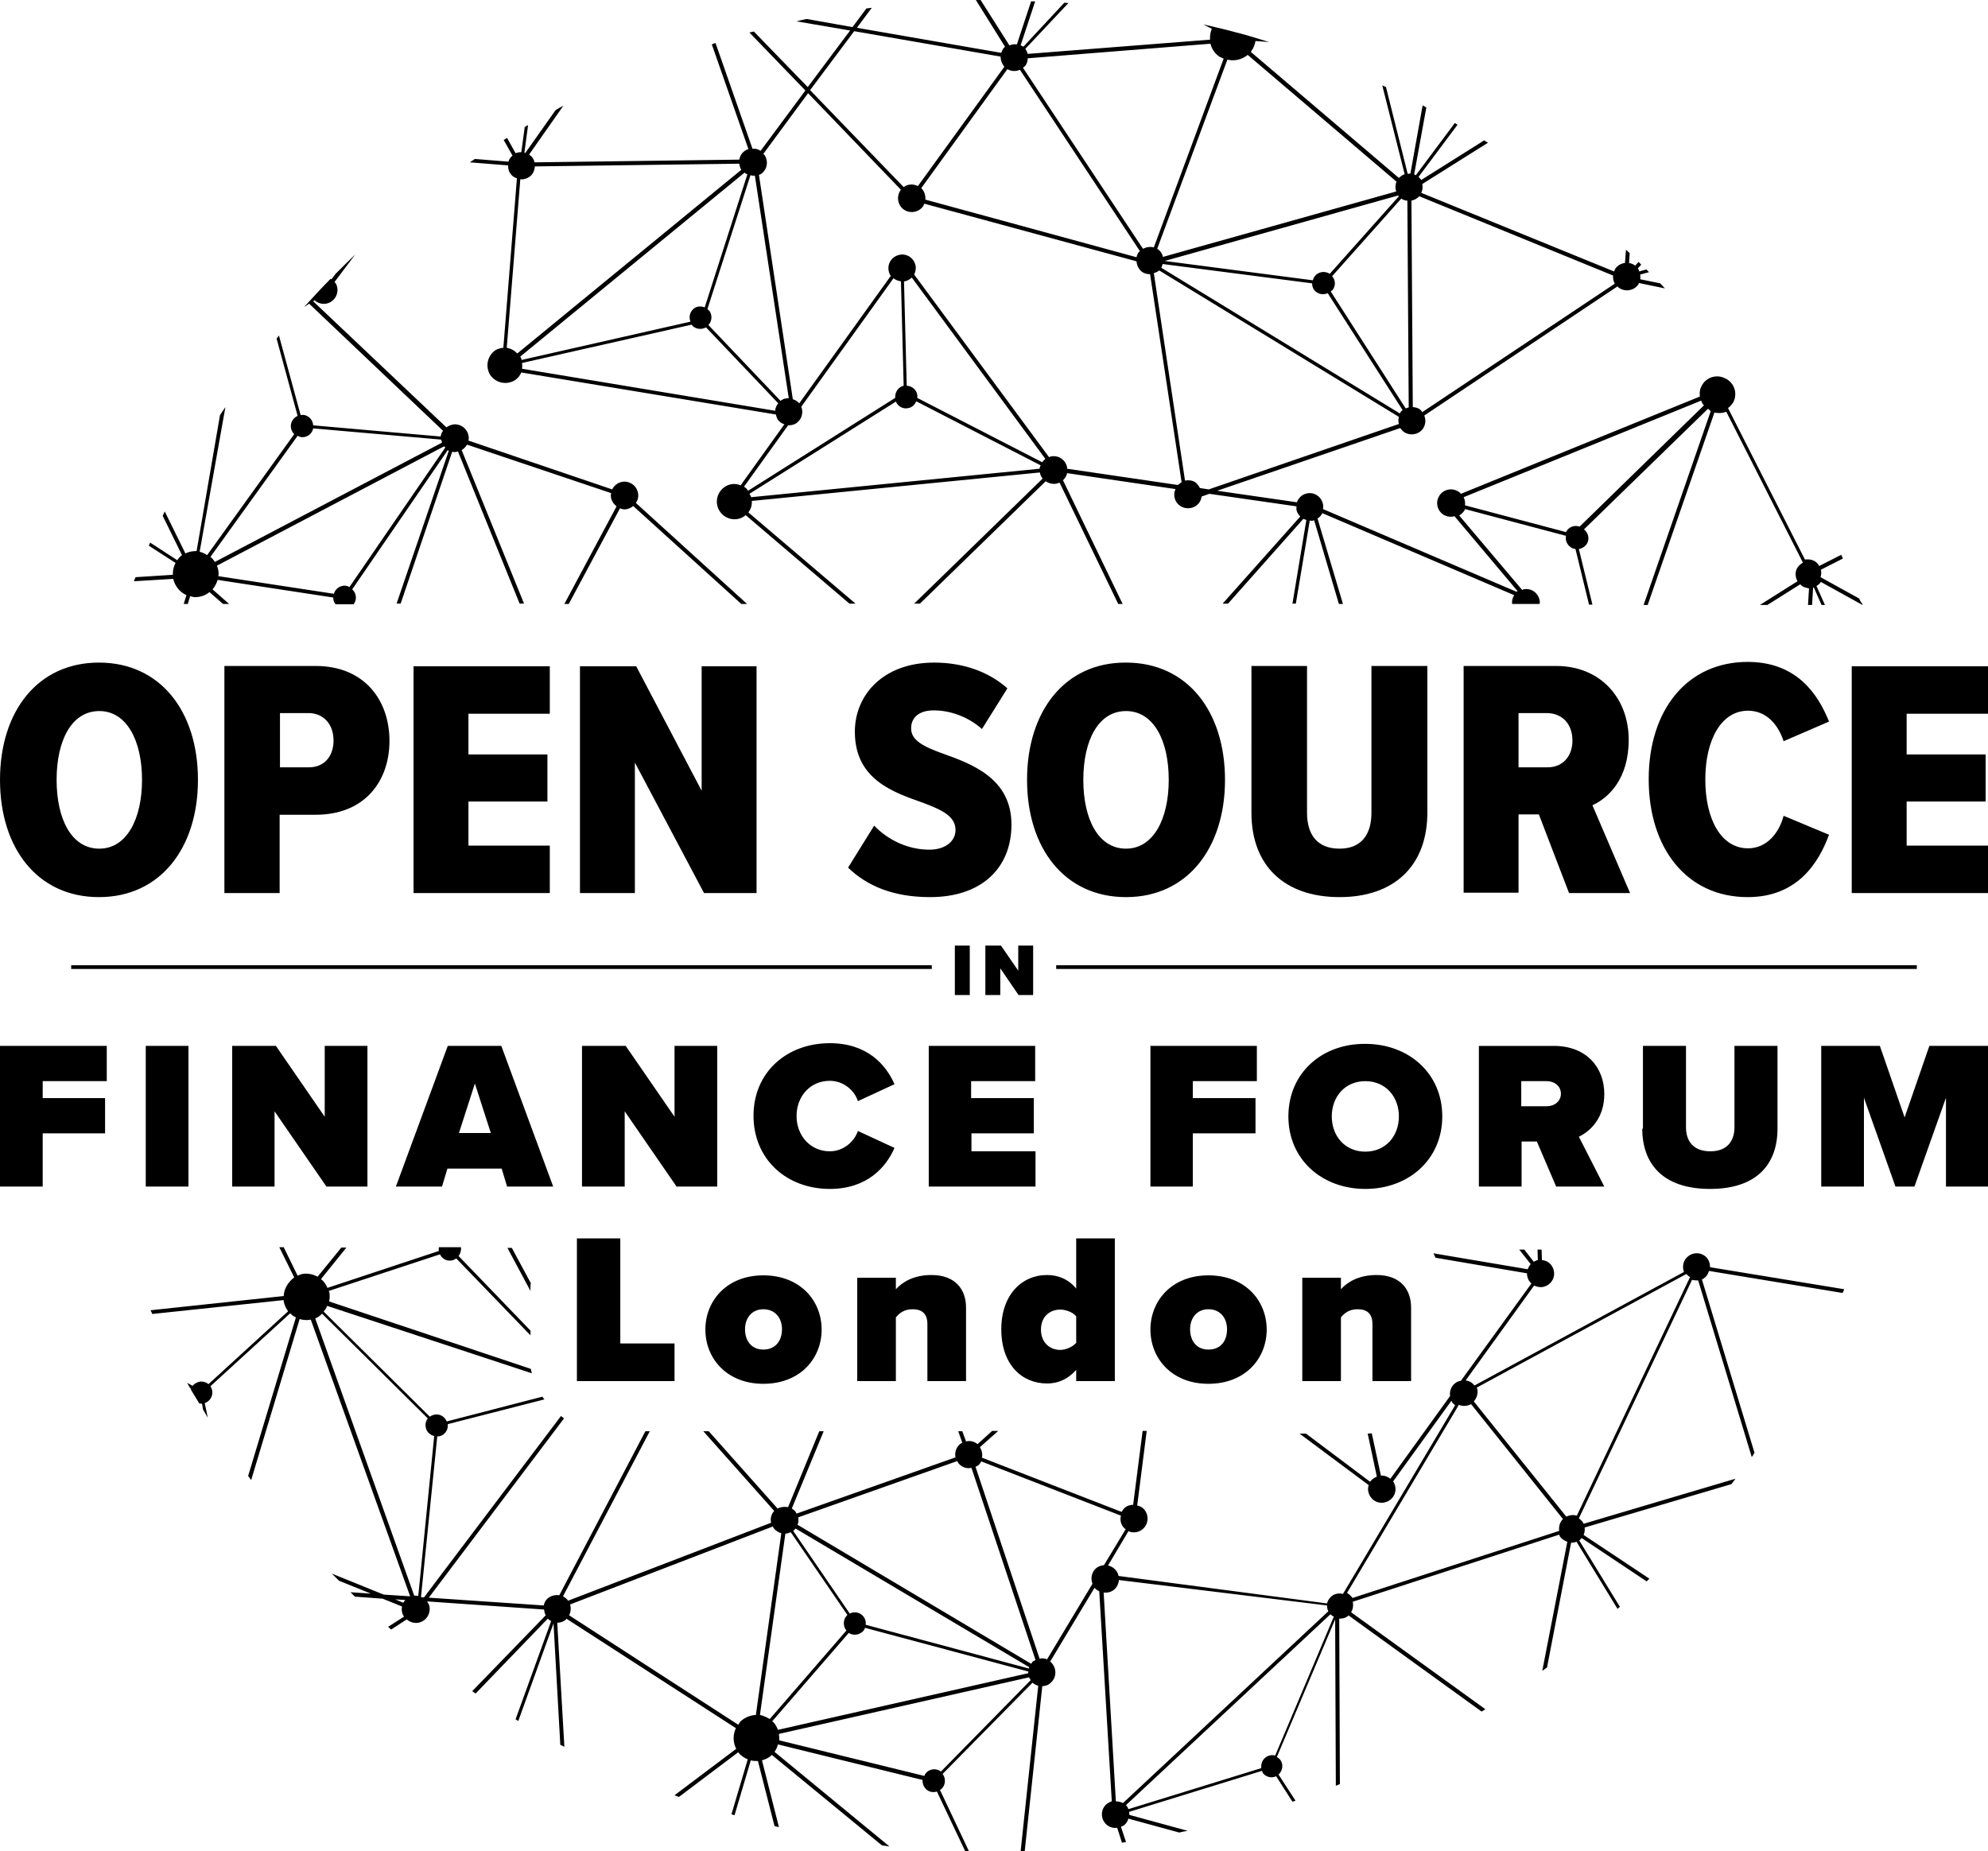 <?xml version="1.0" encoding="utf-8"?>
<!-- Generator: Adobe Illustrator 26.3.1, SVG Export Plug-In . SVG Version: 6.00 Build 0)  -->
<svg version="1.1" id="Layer_1" xmlns="http://www.w3.org/2000/svg" xmlns:xlink="http://www.w3.org/1999/xlink" x="0px" y="0px"
	 viewBox="0 0 586.5 546.2" style="enable-background:new 0 0 586.5 546.2;" xml:space="preserve">
<g>
	<path d="M404.9,407.5h11.4v-21.7c0-5.3-3.1-9.6-10.2-9.6c-5.4,0-8.7,2.2-10.5,4.2V377h-11.4v30.5h11.4v-18.8
		c0.9-1.1,2.3-2.4,4.9-2.4c2.7,0,4.4,1.2,4.4,4.4L404.9,407.5L404.9,407.5z M356.5,398.2c-3.5,0-5.4-2.6-5.4-6c0-3.3,2-5.9,5.4-5.9
		c3.5,0,5.5,2.6,5.5,5.9C362,395.7,360.1,398.2,356.5,398.2 M356.5,408.3c10.9,0,17.2-7.5,17.2-16s-6.3-16-17.2-16
		c-10.8,0-17.1,7.5-17.1,16S345.7,408.3,356.5,408.3 M317.5,396.2c-1.1,1.3-3.2,2.1-4.7,2.1c-3.1,0-5.7-2.2-5.7-6s2.6-5.9,5.7-5.9
		c1.5,0,3.7,0.7,4.7,2V396.2z M317.5,407.5h11.4v-42.1h-11.4v14.8c-2.4-2.9-5.5-4-8.6-4c-7.5,0-13.5,5.9-13.5,16
		c0,10.5,6.1,16,13.5,16c3.1,0,6-1.1,8.6-4V407.5z M273.6,407.5H285v-21.7c0-5.3-3.1-9.6-10.2-9.6c-5.4,0-8.7,2.2-10.5,4.2V377
		h-11.4v30.5h11.4v-18.8c0.9-1.1,2.3-2.4,4.9-2.4c2.7,0,4.4,1.2,4.4,4.4L273.6,407.5L273.6,407.5z M225.2,398.2
		c-3.5,0-5.4-2.6-5.4-6c0-3.3,2-5.9,5.4-5.9c3.5,0,5.5,2.6,5.5,5.9C230.7,395.7,228.7,398.2,225.2,398.2 M225.2,408.3
		c10.9,0,17.2-7.5,17.2-16s-6.3-16-17.2-16c-10.8,0-17.1,7.5-17.1,16S214.4,408.3,225.2,408.3 M170.2,407.5H199v-11.1h-16v-31h-12.8
		V407.5z"/>
	<path d="M93,389c0.8-0.3,1.5-0.8,2-1.4l31.2,30.9c-0.5,0.7-0.8,1.6-0.6,2.6c0.2,1.3,1.2,2.3,2.5,2.6l-4.7,47.2
		c-0.4-0.1-0.8-0.1-1.2-0.1L93,389z M119.6,472.1c-0.2,0.2-0.5,0.5-0.6,0.8l-2.4-1L119.6,472.1z M167.9,476.6c0.5-1,0.6-2.1,0.3-3.2
		l59.8-23c0.1,0.3,0.3,0.6,0.5,0.8c0.6,0.6,1.3,1,2,1.2L223,506c-1.5,0.1-3,0.6-4.3,1.7c-0.4,0.3-0.6,0.8-0.9,1.2L167.9,476.6z
		 M224.2,506l7.5-53.5c0.5,0,1.1-0.2,1.6-0.4l16.7,24.4c-1.3,1.2-1.4,3.2-0.3,4.6l-22.6,26.1C226.2,506.7,225.2,506.2,224.2,506
		 M227.8,507.9l22.6-26.1c1.2,0.8,2.8,0.7,4-0.3c0.4-0.3,0.6-0.7,0.8-1.2l48.2,12.9c0,0.2-0.1,0.4-0.1,0.5l-73.8,16.7
		c-0.3-0.8-0.7-1.6-1.3-2.2C228.2,508.1,228,508,227.8,507.9 M229.8,511.6l73.8-16.7c0.1,0.3,0.3,0.6,0.5,0.8l-26.5,27
		c-1.2-0.9-2.9-0.9-4.1,0.1c-0.4,0.4-0.7,0.8-0.8,1.2l-42.8-10.5C229.9,512.9,229.9,512.3,229.8,511.6 M304.2,490.9l-68.9-41
		c0.3-0.7,0.3-1.5,0.2-2.2l46.9-16.6c0.2,0.3,0.3,0.6,0.5,0.8c1,1.1,2.4,1.5,3.7,1.2l18.9,56.7c-0.3,0.2-0.6,0.3-0.9,0.5
		C304.5,490.5,304.4,490.7,304.2,490.9 M287.8,432.8c0.3-0.2,0.6-0.3,0.9-0.5c0.3-0.3,0.6-0.7,0.8-1.1l41.2,16
		c-0.3,1.2-0.1,2.6,0.9,3.6c0.1,0.2,0.3,0.2,0.5,0.4l-6.4,10.6c-0.8,0.1-1.5,0.3-2.2,0.8c-1.5,1.2-1.8,3.1-1.2,4.7l-13.4,22.3
		c-0.7-0.3-1.5-0.4-2.2-0.2L287.8,432.8z M325.6,469.9c1,0.1,2.1-0.1,3-0.8c0.9-0.7,1.4-1.8,1.5-2.9l61.4,7.5c0,0.6,0.1,1.2,0.4,1.7
		L331.3,532c-0.6-0.3-1.3-0.5-2.1-0.5L325.6,469.9z M332.2,532.6l60.3-56.3c0.3,0.3,0.6,0.5,1,0.7l-17.3,41c-1-0.3-2-0.1-2.9,0.6
		c-1,0.8-1.3,2-1.2,3.1l-39.2,12.1c-0.1-0.3-0.2-0.6-0.5-0.9C332.3,532.7,332.3,532.7,332.2,532.6 M303.6,491.9c0,0.1,0,0.3-0.1,0.4
		l-48.1-12.9c0.1-0.9-0.1-1.8-0.8-2.6c-1-1.1-2.6-1.4-3.9-0.7L234,451.7c0.1,0,0.1-0.1,0.2-0.1c0.2-0.2,0.3-0.4,0.5-0.6L303.6,491.9
		z M397.4,470l33-55.5c1.1,0.5,2.5,0.4,3.6-0.2l27.1,33.9c-0.9,0.9-1.3,2.2-1.1,3.5l-61,19.8c-0.1-0.1-0.1-0.3-0.3-0.4
		C398.3,470.6,397.9,470.3,397.4,470 M434.8,413.5c1-1.1,1.4-2.7,0.9-4.1l61.8-33.5c0,0,0,0.1,0.1,0.1c0.3,0.3,0.6,0.6,1,0.8
		l-33.4,70.4c-1-0.3-2.1-0.2-3.1,0.3L434.8,413.5z M83.7,382.4l-39.3,4.2c0.2,0.4,0.4,0.7,0.5,1.1l38.8-4.1c0,0.1,0,0.2,0,0.4
		c0.2,1.1,0.7,2.1,1.3,2.9l-23.5,21.5c-0.7-0.6-1.7-0.9-2.7-0.7c-0.8,0.2-1.5,0.6-2,1.2l-1.6-0.9c0.3,0.5,0.6,1.1,0.9,1.6l0.3,0.2
		c0,0.1,0,0.1-0.1,0.2c0.8,1.4,1.7,2.7,2.5,4.1c0.3,0,0.5,0.1,0.8,0.1l0.3,1.7c0.5,0.8,0.9,1.6,1.4,2.4l-0.9-4.3
		c1.5-0.5,2.5-2.1,2.2-3.7c-0.1-0.5-0.3-0.9-0.5-1.3l23.5-21.5c0.5,0.5,1,0.9,1.7,1.2l-14.1,46.8c0.3,0.4,0.6,0.8,0.9,1.2l14.3-47.5
		c1,0.3,2.1,0.4,3.1,0.2c0.1,0,0.1,0,0.2,0L121,471l-7.8-0.5l-15.3-6.2c0.7,0.7,1.4,1.4,2.1,2.1l9.4,3.8l-6-0.4
		c0.4,0.4,0.8,0.8,1.3,1.3l8.2,0.6l5.7,2.3c-0.1,0.5-0.1,1,0,1.6c0.1,0.5,0.3,1,0.6,1.4l-4.7,3c0.3,0.3,0.6,0.5,0.9,0.8l4.6-3
		c0.9,0.8,2.1,1.2,3.4,1c2.2-0.4,3.7-2.5,3.3-4.8c-0.1-0.6-0.4-1-0.7-1.5l34.5,2.4c0.1,0.6,0.2,1.2,0.5,1.7L139.3,499
		c0.3,0.2,0.7,0.4,1,0.7l21.3-22.1c0.3,0.3,0.6,0.5,1,0.7l-10.5,29c0.3,0.2,0.6,0.3,0.8,0.5l10.4-28.8l2,35.8
		c0.4,0.2,0.8,0.4,1.2,0.6l-2.1-36.6c0.9,0,1.9-0.3,2.6-1c0.1-0.1,0.1-0.1,0.1-0.2l50,32.3c-0.9,1.9-0.9,4.2,0.1,6.1L199,529.7
		c0.4,0.2,0.9,0.3,1.3,0.5l17.5-13.2c0.1,0.1,0.1,0.2,0.2,0.3c0.7,0.8,1.6,1.4,2.6,1.8l-4.8,16.2c0.3,0.1,0.6,0.2,0.9,0.3l4.8-16.2
		c0.7,0.2,1.4,0.2,2.1,0.2l4.9,19.2c0.4,0.1,0.9,0.2,1.3,0.3l-5-19.7c1-0.3,2-0.7,2.8-1.5l0.1-0.1l32.5,26.7
		c0.7,0.1,1.5,0.2,2.2,0.3l-33.9-27.9c0.5-0.7,0.8-1.4,1-2.2l42.7,10.5c-0.1,0.9,0.2,1.8,0.8,2.5c0.9,1,2.2,1.3,3.4,0.9l8.4,17.7
		c0.4,0,0.7,0,1.1,0l-8.6-18.2c0.1-0.1,0.3-0.1,0.4-0.2c1.3-1.2,1.4-3.1,0.4-4.5l26.5-26.9c0.5,0.4,1.1,0.7,1.7,0.9l-5.2,48.9
		c0.4,0,0.8,0,1.2,0l5.2-48.8c0.9,0,1.8-0.3,2.5-1c1.7-1.5,1.8-4.1,0.3-5.8c-0.1-0.2-0.3-0.3-0.5-0.4l13.1-21.8
		c0.4,0.4,0.9,0.8,1.4,1l3.7,62c-0.5,0.1-0.9,0.4-1.4,0.7c-1.8,1.4-2,4-0.6,5.7c0.9,1.1,2.3,1.6,3.6,1.4l1.4,4.4
		c0.4-0.1,0.8-0.1,1.2-0.2l-1.5-4.5c0.3-0.1,0.7-0.3,1-0.5c0.6-0.5,1-1.2,1.2-1.9l15,4.1c0.8-0.2,1.7-0.4,2.5-0.5l-17.2-4.7
		c0-0.3-0.1-0.6-0.1-0.9l39.2-12.1c0.1,0.2,0.2,0.5,0.3,0.7c1,1.2,2.6,1.5,3.9,0.9l4.8,7.5c0.3-0.1,0.6-0.2,0.9-0.3l-5-7.7
		c1.3-1.2,1.5-3.2,0.4-4.5c-0.3-0.3-0.6-0.5-0.9-0.7l17.2-40.6l0.2,49.1c0.4-0.2,0.8-0.3,1.2-0.5l-0.2-48.8c0.9,0,1.9-0.2,2.6-0.8
		c0.1,0,0.1-0.1,0.1-0.2l39.3,28.4c0.4-0.2,0.7-0.4,1.1-0.7l-39.6-28.6c0.6-0.9,0.7-2.1,0.5-3.1l60.9-19.8c0.1,0.3,0.2,0.6,0.4,0.8
		c0.5,0.6,1.2,1,2,1.3L455,493c0.5-0.3,0.9-0.7,1.4-1l7.1-36.8c0.5,0,1.1-0.1,1.6-0.3l12.1,19.8c0.2-0.2,0.5-0.4,0.7-0.6l-12-19.6
		c0.1,0,0.1-0.1,0.2-0.1c0.2-0.2,0.3-0.4,0.5-0.6l19.2,12.8c0.3-0.3,0.6-0.6,0.8-0.8l-19.4-12.9c0.3-0.7,0.4-1.5,0.3-2.2l43.3-12.8
		c0.4-0.5,0.8-1,1.2-1.6l-44.8,13.3c-0.1-0.3-0.3-0.5-0.5-0.8c-0.3-0.3-0.6-0.6-0.9-0.8l33.4-70.4c0.6,0.2,1.2,0.2,1.8,0.2
		l15.8,52.1c0.3-0.4,0.6-0.8,0.8-1.3l-15.5-51.1c0.3-0.1,0.6-0.3,0.8-0.5c0.7-0.5,1-1.2,1.3-2l39.4,6.5c0.2-0.4,0.3-0.7,0.5-1.1
		l-39.6-6.5c0-0.9-0.2-1.8-0.8-2.6c-1.4-1.8-4-2-5.7-0.6c-1.4,1.1-1.8,3-1.2,4.6L435,408.8c0,0,0-0.1-0.1-0.1
		c-0.6-0.8-1.6-1.3-2.5-1.4l20.2-28c0.8,0.4,1.8,0.6,2.7,0.4c2.2-0.5,3.6-2.6,3.1-4.8c-0.4-1.8-1.8-3-3.5-3.1l-0.1-3.1h-1.2l0.1,3.1
		h-0.1c-0.4,0.1-0.8,0.3-1.1,0.5l-2.8-3.6h-1.5l3.4,4.3c-0.4,0.4-0.7,1-0.9,1.5l-27.8-4.7c0.2,0.4,0.4,0.9,0.6,1.3l27,4.6
		c0,0.3,0,0.6,0.1,1c0.2,0.8,0.6,1.5,1.2,2L431,407.4c-0.6,0.1-1.2,0.3-1.8,0.8c-1.1,0.9-1.6,2.3-1.4,3.7l-17.6,24.4
		c-0.8-0.6-1.8-1-2.8-0.9l-2.7-12.5c-0.4,0-0.8,0.1-1.2,0.1l2.7,12.7c-0.8,0.3-1.5,0.8-2,1.5L385.3,423h-1.9l20.4,15.2
		c-0.2,0.6-0.3,1.3-0.1,2c0.5,2.2,2.6,3.6,4.8,3.1c2.2-0.5,3.6-2.6,3.1-4.8c-0.1-0.5-0.3-1-0.6-1.4l17.2-23.8
		c0.1,0.2,0.2,0.5,0.4,0.7c0.2,0.2,0.4,0.4,0.7,0.6l-33.1,55.7c-1.2-0.3-2.4-0.1-3.4,0.7c-0.7,0.6-1.1,1.3-1.3,2.1L330,465
		c-0.1-0.6-0.4-1.2-0.8-1.7c-0.6-0.7-1.4-1.2-2.3-1.4l6-10.1c1.4,0.6,3.1,0.4,4.3-0.7c1.7-1.5,1.8-4.1,0.3-5.8
		c-0.5-0.6-1.2-0.9-2-1.1l2.8-22h-1.2l-2.8,21.8c-0.9,0-1.9,0.3-2.6,1c-0.3,0.3-0.6,0.7-0.8,1.1l-41.2-16c0.2-1,0-2.1-0.6-3.1
		l5.4-4.8h-1.8l-4.3,3.9c-1-0.8-2.2-1.1-3.4-0.8l-1.1-3h-1.2l1.2,3.4c-0.3,0.1-0.6,0.3-0.8,0.5c-1.1,1-1.5,2.5-1.2,3.8L235,446.6
		c-0.1-0.3-0.3-0.5-0.5-0.8c-0.3-0.3-0.6-0.5-0.9-0.7l9.4-22.8h-1.3l-9.2,22.4c-1-0.2-2.1-0.1-3.1,0.4l-20.3-22.8h-1.6l20.9,23.5
		c-0.9,1-1.2,2.3-0.9,3.5l-59.9,23c-0.1-0.1-0.2-0.3-0.3-0.4c-0.4-0.4-0.8-0.7-1.2-0.9l25.6-48.7h-1.3L165,470.7
		c-1.2-0.2-2.4,0.1-3.4,0.9c-0.7,0.6-1,1.3-1.2,2.1l-33.9-2.3l39.9-52.9c-0.3-0.2-0.6-0.5-0.9-0.7l-40.4,53.5h-0.7
		c-0.1,0-0.1-0.1-0.2-0.1l4.8-47.4c0.2,0,0.3,0,0.5,0c1.7-0.3,2.8-1.9,2.6-3.6l28.5-7.3c-0.2-0.3-0.4-0.5-0.6-0.8l-28.2,7.3
		c-0.6-1.4-2-2.3-3.6-2c-0.5,0.1-1,0.3-1.4,0.6l-31.3-31c0.4-0.5,0.8-1.1,1-1.7l60.4,19.9c-0.1-0.4-0.2-0.9-0.3-1.3L97.1,384
		c0.2-0.8,0.2-1.7,0.1-2.6c0-0.2-0.2-0.3-0.2-0.5l32.8-10.8c0.6,1.3,2,2.1,3.5,1.8c0.5-0.1,0.9-0.3,1.3-0.6l21.9,22.7v-1.4l-21.2-22
		c0.5-0.7,0.8-1.6,0.7-2.6h-6.5c-0.1,0.4-0.1,0.7,0,1.1L96.6,380c-0.4-1-1-1.9-1.9-2.6l7.5-9.3h-1.5l-7,8.6
		c-1.3-0.7-2.9-1.1-4.5-0.8c-0.5,0.1-0.9,0.3-1.4,0.5l-4.1-8.4h-1.3l4.4,8.9C85,378.3,83.8,380.2,83.7,382.4 M156.5,380.9V380
		c0-0.5,0-0.9,0.1-1.4l-5.6-10.4h-1.3L156.5,380.9z M131.4,132l-28.3,41.2c-0.4-0.2-0.9-0.4-1.4-0.4c-1.5,0-2.8,1-3.2,2.4L64.4,170
		c0-0.2,0.1-0.4,0.1-0.6c0-0.9-0.2-1.8-0.5-2.5l67-35.2C131.1,131.8,131.3,131.9,131.4,132 M130.4,130.6l-67,35.2
		c-0.4-0.6-0.8-1.1-1.3-1.5l25.7-35.7c0.4,0.2,0.9,0.4,1.4,0.4c1.6,0,2.9-1.1,3.2-2.6l37.7,3.3C130.3,130,130.3,130.3,130.4,130.6
		 M138.2,130c0-0.2,0.1-0.4,0.1-0.6c0-2.3-1.7-4.1-4-4.2c-1,0-1.9,0.4-2.6,0.9L92.4,88.9l0.4-0.3c0.9,0.8,2.1,1.2,3.4,1
		c2.2-0.4,3.7-2.5,3.3-4.8c-0.1-0.6-0.4-1.2-0.8-1.6l6.1-8.1c-2,1.9-3.9,3.8-5.8,5.7l-1.2,1.6c-0.1-0.1-0.2-0.1-0.3-0.1
		c-2.7,2.7-5.2,5.5-7.8,8.3l1.5-1l39.5,37.5c-0.4,0.5-0.6,1.1-0.7,1.7l-37.6-3.3c-0.1-1.7-1.5-3.1-3.2-3.1c-0.2,0-0.3,0.1-0.5,0.1
		L82.3,99c-0.2,0.3-0.5,0.6-0.7,0.9l6.2,22.8c-1.1,0.5-2,1.6-2,3c0,1,0.4,1.8,1,2.4l-25.7,35.7c-0.7-0.5-1.4-0.8-2.2-1l7.6-42.7
		c-0.5,0.8-1.1,1.6-1.6,2.4L58,162.6c-0.1,0-0.1,0-0.2,0c-1.1,0-2.1,0.2-3.1,0.7l-6.1-12.4c-0.2,0.4-0.4,0.9-0.6,1.3l5.7,11.6
		c-0.6,0.4-1,0.9-1.4,1.5l-8-5.2c-0.1,0.3-0.3,0.6-0.4,0.9l7.9,5.1c-0.5,0.9-0.8,2-0.8,3.1c0,0.1,0,0.2,0,0.4l-11,0.7
		c-0.2,0.4-0.3,0.8-0.5,1.2l11.6-0.7c0.5,2.1,1.9,3.9,3.9,4.8l-0.8,2.6h1.2l0.7-2.3c0.5,0.1,0.9,0.3,1.4,0.3c1.6,0,3.1-0.5,4.3-1.5
		l4,3.5h1.8l-4.9-4.3c0.7-0.8,1.2-1.8,1.5-2.8l34.1,5.2c0,0.7,0.2,1.4,0.7,2h5.3c0.4-0.5,0.7-1.2,0.7-1.9c0-1-0.4-1.9-1.1-2.5
		l28.2-41.1c0.1,0.1,0.2,0.2,0.3,0.2L117,178.1h1.2l15.2-44.8c0.2,0,0.4,0.1,0.7,0.1c0.4,0,0.7-0.1,1-0.2l18.2,44.9h1.3l-18.4-45.3
		c0.7-0.4,1.2-1,1.6-1.6l42.5,14.3c0,0.2-0.1,0.4-0.1,0.6c0,1.4,0.7,2.5,1.7,3.3l-15.4,28.8h1.3l15.1-28.2c0.4,0.1,0.8,0.3,1.3,0.3
		c1,0,1.9-0.4,2.6-1l31.9,28.9h1.7l-32.8-29.8c0.4-0.6,0.7-1.3,0.7-2.1c0-2.3-1.7-4.1-4-4.2c-1.6,0-3,0.9-3.7,2.3L138.2,130z
		 M502.7,119.6L466,155.4c-1.5-0.6-3.3,0.1-4,1.6l-29.8-7.9c0.1-0.8,0-1.6-0.4-2.4l70.1-28.5C502,118.7,502.3,119.2,502.7,119.6
		 M356.6,144.4L354,144c-0.3-0.6-0.7-1.1-1.2-1.6c-1-0.7-2.1-0.8-3.2-0.6l-9.2-61.2c0.6-0.2,1.1-0.4,1.6-0.8l70.7,43.2
		c-0.2,0.7-0.2,1.4,0,2.1L356.6,144.4z M413,122l-70.4-43c0.2-0.4,0.3-0.7,0.4-1.1l44.1,5.7c0,1,0.4,2,1.3,2.6
		c1,0.7,2.2,0.8,3.3,0.3l22.1,34.5c-0.3,0.2-0.5,0.4-0.7,0.7C413.1,121.8,413.1,121.9,413,122 M392.6,86c0.2-0.2,0.4-0.3,0.6-0.5
		c0.9-1.3,0.8-2.9-0.2-4l20.4-22.9c0.6,0.4,1.2,0.6,1.8,0.6l0.4,61c-0.3,0.1-0.6,0.2-0.9,0.3L392.6,86z M412.7,57.9l-20.4,22.9
		c-1.5-1-3.5-0.6-4.5,0.8c-0.2,0.3-0.4,0.7-0.5,1.1L343.6,77l68.8-19.3C412.5,57.7,412.6,57.8,412.7,57.9 M412,53.6
		c-0.4,0.9-0.4,2-0.1,2.9l-68.8,19.3c-0.2-0.9-0.7-1.7-1.5-2.3c-0.1,0-0.1,0-0.2-0.1l20.7-55.8c2.1,0.5,4.3,0,6-1.4L412,53.6z
		 M361,17.3L340.4,73c-1.1-0.3-2.2-0.1-3.2,0.4L301.8,20c0.2-0.2,0.5-0.4,0.7-0.6c0.5-0.7,0.7-1.5,0.7-2.2l53.9-4.3
		c0.4,1.5,1.2,2.8,2.6,3.8C360.1,16.9,360.6,17.1,361,17.3 M336.3,74.1c-0.1,0.1-0.3,0.2-0.4,0.4c-0.3,0.4-0.5,0.9-0.6,1.4l-62.3-17
		c0.1-1.2-0.3-2.5-1.2-3.4l25.4-35.1c1.2,0.7,2.5,0.7,3.7,0.2L336.3,74.1z M296.3,19.7l-25.5,35.2c-1.4-0.7-3-0.6-4.2,0.3L239,26.6
		l13-17.4l43.2,7.5C295.2,17.8,295.6,18.8,296.3,19.7 M238.4,27.5L265.8,56l-0.1,0.1c-1.3,1.8-0.9,4.4,0.9,5.7s4.4,0.9,5.7-0.9
		c0.2-0.2,0.2-0.5,0.4-0.8l62.6,17c0.1,1.2,0.6,2.3,1.6,3.1c0.7,0.5,1.5,0.7,2.4,0.7l9.3,61.4c-0.4,0.2-0.7,0.5-1.1,0.8l-32.7-4.8
		c0-0.2,0-0.3,0-0.5c-0.5-2.2-2.6-3.6-4.8-3.1c-0.2,0-0.3,0.1-0.5,0.2L269.7,81c0.4-0.8,0.6-1.8,0.4-2.7c-0.5-2.2-2.6-3.6-4.8-3.1
		c-2.2,0.5-3.6,2.6-3.1,4.8c0.1,0.5,0.3,1,0.6,1.4l-27,37.6c-0.5-0.6-1.2-1-1.9-1.2l-10-66.2c0.2-0.1,0.3-0.1,0.5-0.2
		c1.9-1.2,2.4-3.7,1.2-5.6c-0.1-0.2-0.3-0.2-0.4-0.4L238.4,27.5z M222.7,51.8l10,65.7c-0.8,0-1.5,0.1-2.2,0.6
		c-0.1,0.1-0.1,0.1-0.2,0.2L209,95.9c1-1.1,1.2-2.7,0.4-4c-0.2-0.3-0.5-0.5-0.7-0.7l12.7-39.5C221.8,51.8,222.2,51.9,222.7,51.8
		 M220.5,51.4l-12.6,39.3c-1-0.4-2.1-0.4-3,0.2c-1.3,0.9-1.8,2.5-1.2,4l-49.8,11.3c-0.1-0.3-0.2-0.7-0.4-1l66.2-54.3
		C219.8,51.2,220.1,51.3,220.5,51.4 M218.7,50.1l-66.1,54.2c-0.8-0.9-2-1.5-3.1-1.7l4-49.7c0.8,0.1,1.7-0.1,2.5-0.6
		c1.2-0.7,1.7-2,1.8-3.2l60.3-0.8C218.2,48.9,218.3,49.5,218.7,50.1L218.7,50.1 M154,108.8c0.1-0.6,0.1-1.1,0-1.7l50-11.3
		c1,1.3,2.8,1.6,4.3,0.8l21.3,22.4c-0.5,0.6-0.9,1.4-0.9,2.2L154,108.8z M232.5,125.5c0.8,0,1.6-0.1,2.4-0.6
		c1.6-1.1,2.2-3.1,1.5-4.9l27.2-37.9c0.6,0.5,1.4,0.8,2.2,0.9l0.8,30.8c-1.6,0.4-2.6,1.9-2.5,3.6l-43.4,27.4
		c-0.3-0.5-0.7-0.9-1.2-1.2L232.5,125.5z M221.1,145.7l43.2-27.2c0.6,1.4,2.1,2.3,3.7,1.9c1.1-0.2,1.9-1,2.3-2l36.7,18.9
		c-0.1,0.3-0.3,0.6-0.3,1l-85.1,8.4C221.5,146.3,221.3,146,221.1,145.7 M307.5,136.4l-36.9-19c0-0.3,0.1-0.7,0-1
		c-0.3-1.5-1.6-2.5-3.1-2.6L266.7,83c0.1,0,0.2,0,0.3,0c0.8-0.2,1.4-0.6,2-1.1l39.4,53.5C308,135.7,307.7,136,307.5,136.4
		 M416.4,59.2c0.9-0.2,1.7-0.6,2.3-1.3l57.2,23.4c-0.1,0.8,0.1,1.7,0.5,2.4l-56.8,37.9c-0.2-0.3-0.4-0.6-0.7-0.8
		c-0.6-0.5-1.4-0.6-2.1-0.7L416.4,59.2z M548.5,176.6l-11.4-6.3c0.2-0.7,0.3-1.5,0.1-2.2l6.5-3.3c-0.2-0.4-0.3-0.7-0.5-1.1l-6.5,3.3
		c-0.4-0.7-0.9-1.3-1.7-1.6c-0.8-0.4-1.7-0.4-2.5-0.3l-22.7-44.7c0.7-0.5,1.2-1.1,1.6-1.8c1.3-2.6,0.2-5.8-2.5-7
		c-2.6-1.3-5.8-0.2-7,2.5c-0.5,1-0.5,2-0.4,2.9L431,145.7c-0.3-0.4-0.7-0.7-1.2-0.9c-2-1-4.5-0.1-5.4,1.9c-1,2-0.1,4.5,1.9,5.4
		c0.9,0.4,1.9,0.5,2.8,0.2l18.6,22.1c-0.1,0.1-0.2,0.1-0.3,0.2l-57.1-24.4c0.1-0.5,0.1-1,0-1.5c-0.5-2.2-2.6-3.6-4.8-3.1
		c-1.4,0.3-2.4,1.3-2.9,2.6l-23.5-3.4l54-18.5c0.3,0.4,0.6,0.8,1,1.1c1.8,1.3,4.4,0.9,5.7-0.9c0.8-1.2,0.9-2.6,0.4-3.9l57-38.1
		c0.1,0.1,0.2,0.3,0.4,0.4c1.8,1.3,4.4,0.9,5.7-0.9c0.1-0.2,0.2-0.3,0.2-0.5l7.7,1.6c-0.5-0.5-0.9-1-1.4-1.5l-5.9-1.2
		c0.1-0.4,0-0.9,0-1.4l2.6-0.7c-0.3-0.3-0.5-0.5-0.8-0.8l-2.1,0.6c-0.1-0.3-0.2-0.7-0.4-0.9l1-1.1c-0.3-0.3-0.5-0.6-0.8-0.8l-1,1.1
		c0,0,0,0-0.1-0.1c-0.5-0.4-1.1-0.6-1.7-0.7l0.2-2.9c-0.4-0.3-0.7-0.7-1.1-1l-0.3,3.9c-1.1,0.1-2.1,0.7-2.8,1.6
		c-0.2,0.3-0.3,0.6-0.4,0.9l-56.9-23.2c0.4-0.8,0.5-1.7,0.3-2.6L439,42.1c-0.4-0.2-0.8-0.4-1.1-0.7l-18.6,11.7
		c-0.2-0.3-0.5-0.6-0.8-0.9L430,36.8c-0.3-0.2-0.5-0.3-0.8-0.5l-11.5,15.4c-0.2-0.1-0.3-0.2-0.5-0.2l3.6-19.8
		c-0.4-0.2-0.7-0.4-1.1-0.6l-3.6,20.1c-0.3,0-0.6,0.1-0.8,0.1l-6.4-25.6c-0.4-0.2-0.7-0.3-1.1-0.5l6.6,26.2
		c-0.6,0.2-1.2,0.6-1.7,1.1L369,15.3c0.1-0.1,0.2-0.2,0.2-0.3c0.7-0.9,1-1.9,1.2-2.9l4,0.3c-3.5-1.1-7.1-2.2-10.7-3.1
		c-2.9-0.8-5.8-1.4-8.7-2.1l2.5,1.3c-0.4,1-0.6,2.1-0.5,3.2l-53.8,4.2c-0.1-0.5-0.4-1-0.7-1.5l12.7-13.5c-0.4,0-0.8-0.1-1.2-0.1
		l-12.1,13c-0.1,0-0.1-0.1-0.1-0.1c-0.2-0.2-0.5-0.2-0.7-0.3l4.3-13c-0.4,0-0.8,0-1.2,0L300,13.1c-0.8-0.1-1.5,0-2.2,0.3L289.3,0
		c-0.5,0-0.9,0-1.4,0l8.6,13.8c-0.2,0.2-0.5,0.4-0.6,0.7c-0.2,0.3-0.4,0.7-0.5,1.1l-42.6-7.4l4.4-5.9c-0.5,0.1-1.1,0.1-1.6,0.2
		L251.5,8L238,5.6c-1,0.2-2,0.4-3,0.7L250.8,9l-12.5,16.7L222.4,9.3c-0.4,0.1-0.9,0.2-1.3,0.3l16.5,17.1l-13.2,17.8
		c-0.7-0.5-1.6-0.7-2.4-0.6l-10.9-31.2c-0.4,0.1-0.7,0.2-1.1,0.4L220.8,44c-0.3,0.1-0.6,0.2-0.9,0.4c-1,0.6-1.6,1.6-1.8,2.7
		l-60.4,0.8c-0.1-0.4-0.2-0.8-0.5-1.2c-0.3-0.5-0.7-0.8-1.1-1.1l10.1-14.4c-0.8,0.4-1.5,0.8-2.3,1.3L155,45.1c-0.1,0-0.2,0-0.3,0
		l1.1-8.2c-0.4,0.2-0.7,0.4-1,0.6l-1,7.4c-0.6,0-1.2,0.1-1.7,0.3l-2.5-4.5c-0.3,0.2-0.7,0.4-1,0.6l2.6,4.6c-0.6,0.5-1,1.1-1.2,1.8
		l-9.9-0.8c-0.5,0.3-1,0.7-1.5,1l11.3,0.9c0,0.8,0.1,1.6,0.6,2.3c0.5,0.8,1.2,1.3,2,1.5l-4,50c-0.8,0.1-1.6,0.3-2.3,0.7
		c-2.4,1.6-3.1,4.8-1.6,7.3c1.6,2.4,4.8,3.1,7.3,1.6c0.9-0.6,1.5-1.4,1.9-2.3l75.1,12.4c0.1,0.5,0.3,1,0.5,1.4
		c0.5,0.8,1.2,1.2,2,1.5l-12.9,18c-0.9-0.4-1.9-0.5-2.9-0.3c-2.8,0.6-4.6,3.4-4,6.2s3.4,4.6,6.2,4c0.9-0.2,1.6-0.6,2.2-1.1
		l30.6,26.1h1.8l-31.6-26.9c0.7-1,1.1-2.1,1-3.4l85-8.4v0.1c0.1,0.6,0.4,1.2,0.8,1.7l-37.9,36.9h1.7l37.1-36.1
		c0.9,0.6,2,0.9,3.2,0.7c0.3-0.1,0.6-0.2,0.9-0.3l17.3,35.8h1.3l-17.6-36.5c0.6-0.6,1.1-1.3,1.2-2.1l32,4.7
		c-0.8,1.7-0.3,3.8,1.3,4.9c1.8,1.3,4.4,0.9,5.7-0.9c0.4-0.5,0.6-1.2,0.7-1.8l2.3-0.8l25.7,3.7c0,0.4-0.1,0.7,0,1.1
		c0.2,0.8,0.6,1.4,1.1,1.9l-22.9,25.7h1.6l22.2-25c0.3,0.1,0.6,0.2,0.9,0.3l-4.1,24.7h1l4.1-24.5c0.3,0,0.7,0.1,1,0
		c0.1,0,0.2-0.1,0.3-0.1l7.3,24.7h1.2l-7.5-25.2c0.6-0.4,1.1-0.9,1.4-1.6l56.6,24.2c-0.5,0.8-0.7,1.7-0.6,2.6h8.1
		c0.1-0.4,0.1-0.8,0-1.2c-0.5-2.2-2.6-3.6-4.8-3.1c-0.1,0-0.2,0.1-0.3,0.2l-18.6-22c0.6-0.4,1.2-0.9,1.6-1.6c0-0.1,0.1-0.2,0.1-0.3
		l29.8,7.9c-0.3,1.4,0.4,2.9,1.8,3.6c0.3,0.2,0.7,0.2,1,0.3l4,16.4h1l-4-16.4c1-0.2,2-0.8,2.5-1.8c0.7-1.4,0.2-3.1-1-4l36.6-35.6
		c0.3,0.2,0.5,0.5,0.8,0.7l-19.8,57.2h1.2l19.7-56.8c1.2,0.3,2.4,0.2,3.5-0.2l22.6,44.5c-0.7,0.4-1.4,1-1.8,1.8
		c-0.6,1.2-0.4,2.6,0.2,3.7l-11.1,7h2.2l9.7-6.1c0.3,0.3,0.6,0.6,1.1,0.8s1,0.3,1.5,0.4l-0.3,4.9h1.2l0.3-5.1c0.1,0,0.2-0.1,0.2-0.1
		l2.3,5.2h1l-2.5-5.6c0.5-0.3,1-0.7,1.3-1.2l12.1,6.7h0.3C548.9,177.6,548.7,177.1,548.5,176.6"/>
	<path d="M586.5,350.1v-41.5h-17.3l-7.3,21.1l-7.3-21.1h-17.3v41.5h12.6v-26.2l9.3,26.2h5.6l9.3-26.2v26.2H586.5z M484.5,333
		c0,10.3,6,17.8,20,17.8s19.9-7.5,19.9-17.8v-24.4h-12.7v24c0,4-2.1,7.1-7.1,7.1c-5.2,0-7.2-3.2-7.2-7.1v-24h-12.7V333H484.5z
		 M460.5,322.7c0,2.3-2,3.7-4.1,3.7h-7.6V319h7.6C458.5,319,460.5,320.4,460.5,322.7 M473.3,350.1l-7.5-14.7
		c3.3-1.6,7.5-5.4,7.5-12.6c0-7.8-5.2-14.2-14.9-14.2h-22.1v41.5h12.6v-13.3h4.5l5.7,13.3L473.3,350.1L473.3,350.1z M412.7,329.4
		c0,5.8-3.9,10.4-9.9,10.4s-9.9-4.6-9.9-10.4s3.9-10.4,9.9-10.4C408.8,319,412.7,323.6,412.7,329.4 M380.1,329.4
		c0,12.7,9.9,21.4,22.7,21.4c12.8,0,22.7-8.7,22.7-21.4c0-12.7-9.9-21.4-22.7-21.4C390,307.9,380.1,316.6,380.1,329.4 M351.9,350.1
		v-15.7h18.5V324h-18.5v-5h18.9v-10.4h-31.4v41.5H351.9z M305.5,350.1v-10.4h-18.9v-5.3H305V324h-18.5v-5h18.9v-10.4H274v41.5H305.5
		z M244.8,350.8c11.2,0,16.7-6.6,19.1-12.1l-10.8-5c-1.1,3.2-4.3,6-8.3,6c-5.7,0-9.8-4.6-9.8-10.4s4-10.4,9.8-10.4
		c4,0,7.3,2.8,8.3,6l10.8-5c-2.5-5.7-8-12.1-19.1-12.1c-12.7,0-22.5,8.6-22.5,21.4C222.3,342.1,232.1,350.8,244.8,350.8
		 M211.6,350.1v-41.5H199v20.9l-14.4-20.9h-12.9v41.5h12.6v-22.2l15.3,22.2H211.6z M144.8,334.3h-9.4l4.7-14.6L144.8,334.3z
		 M163.2,350.1l-15.3-41.5h-15.8l-15.3,41.5h13.6l1.6-5.3h16l1.6,5.3H163.2z M108.4,350.1v-41.5H95.8v20.9l-14.4-20.9H68.5v41.5H81
		v-22.2l15.3,22.2H108.4z M55.6,308.6H43v41.5h12.6V308.6z M12.6,350.1v-15.7H31V324H12.6v-5h18.9v-10.4H0v41.5H12.6z"/>
	<path d="M546.3,263.5h40.2v-14h-24v-13h23.3v-13.9h-23.3v-12h24v-14h-40.2V263.5z M515.6,264.7c14.6,0,20.9-10,24-18.4l-13.4-5.6
		c-1.4,5.3-5.1,9.6-10.5,9.6c-7.9,0-12.6-8.5-12.6-20.3c0-11.7,4.7-20.3,12.6-20.3c5.2,0,8.8,3.8,10.5,9l13.4-5.8
		c-3.3-8.2-9.6-17.6-24-17.6c-17.9,0-29.2,14.2-29.2,34.6C486.4,250.4,497.7,264.7,515.6,264.7 M463.9,218.5c0,4.8-3,7.9-7.3,7.9
		H448v-16h8.5C460.9,210.5,463.9,213.6,463.9,218.5 M462.9,263.5h18l-11.1-25.9c4.8-2.2,10.7-7.8,10.7-19.3
		c0-12.3-8.3-21.8-21.4-21.8h-27.3v66.9H448v-23.1h6L462.9,263.5z M369.2,239.8c0,15.8,9.9,24.9,26,24.9c16,0,25.9-9.1,25.9-25
		v-43.2h-16.5v43.3c0,6.7-3.2,10.6-9.4,10.6c-6.4,0-9.6-3.9-9.6-10.6v-43.3h-16.4V239.8z M344.8,230.1c0,11.5-4.5,20.3-12.6,20.3
		c-8.2,0-12.6-8.7-12.6-20.3s4.4-20.3,12.6-20.3C340.3,209.8,344.8,218.4,344.8,230.1 M303,230.1c0,20.2,11.1,34.6,29.2,34.6
		s29.2-14.5,29.2-34.6c0-20.2-11.1-34.6-29.2-34.6C314.1,195.4,303,209.9,303,230.1 M250.2,256c5.6,5.4,13.3,8.7,24.2,8.7
		c15.2,0,24-8.6,24-21.4c0-13.5-11.4-17.8-20.1-20.9c-5.8-2.1-9.5-3.9-9.5-7.5c0-3,2.1-5.3,6.7-5.3s9.9,1.7,14.2,5.5l7.5-12
		c-5.5-4.9-13-7.6-21.6-7.6c-15.1,0-23.4,9.6-23.4,20.4c0,14.2,11.5,17.9,20.2,21c5.6,2.1,9.5,4,9.5,8c0,3.3-3,5.8-7.7,5.8
		c-6.4,0-12.3-2.9-16.3-7.1L250.2,256z M207.7,263.5h15.5v-66.9H207v36.7l-19.3-36.7h-16.6v66.9h16.2V225L207.7,263.5z M122,263.5
		h40.2v-14h-24v-13h23.3v-13.9h-23.3v-12h24v-14H122V263.5z M98.4,218.5c0,4.8-2.9,7.9-7.2,7.9h-8.6v-16h8.6
		C95.4,210.5,98.4,213.6,98.4,218.5 M66.2,263.5h16.3v-23.1h10.6c14.6,0,21.8-10,21.8-21.8s-7.2-22.1-21.8-22.1H66.2V263.5z
		 M41.9,230.1c0,11.5-4.5,20.3-12.6,20.3c-8.2,0-12.6-8.7-12.6-20.3s4.4-20.3,12.6-20.3C37.3,209.8,41.9,218.4,41.9,230.1 M0,230.1
		c0,20.2,11.1,34.6,29.2,34.6s29.2-14.5,29.2-34.6c0-20.2-11.1-34.6-29.2-34.6S0,209.9,0,230.1"/>
	<path d="M304.8,293.6V279h-4.4v7.4l-5.1-7.4h-4.6v14.6h4.4v-7.9l5.4,7.9H304.8z M286.1,279h-4.4v14.6h4.4V279z"/>
	<rect x="21" y="284.8" width="253.9" height="1.1"/>
	<rect x="311.6" y="284.8" width="253.9" height="1.1"/>
</g>
</svg>
